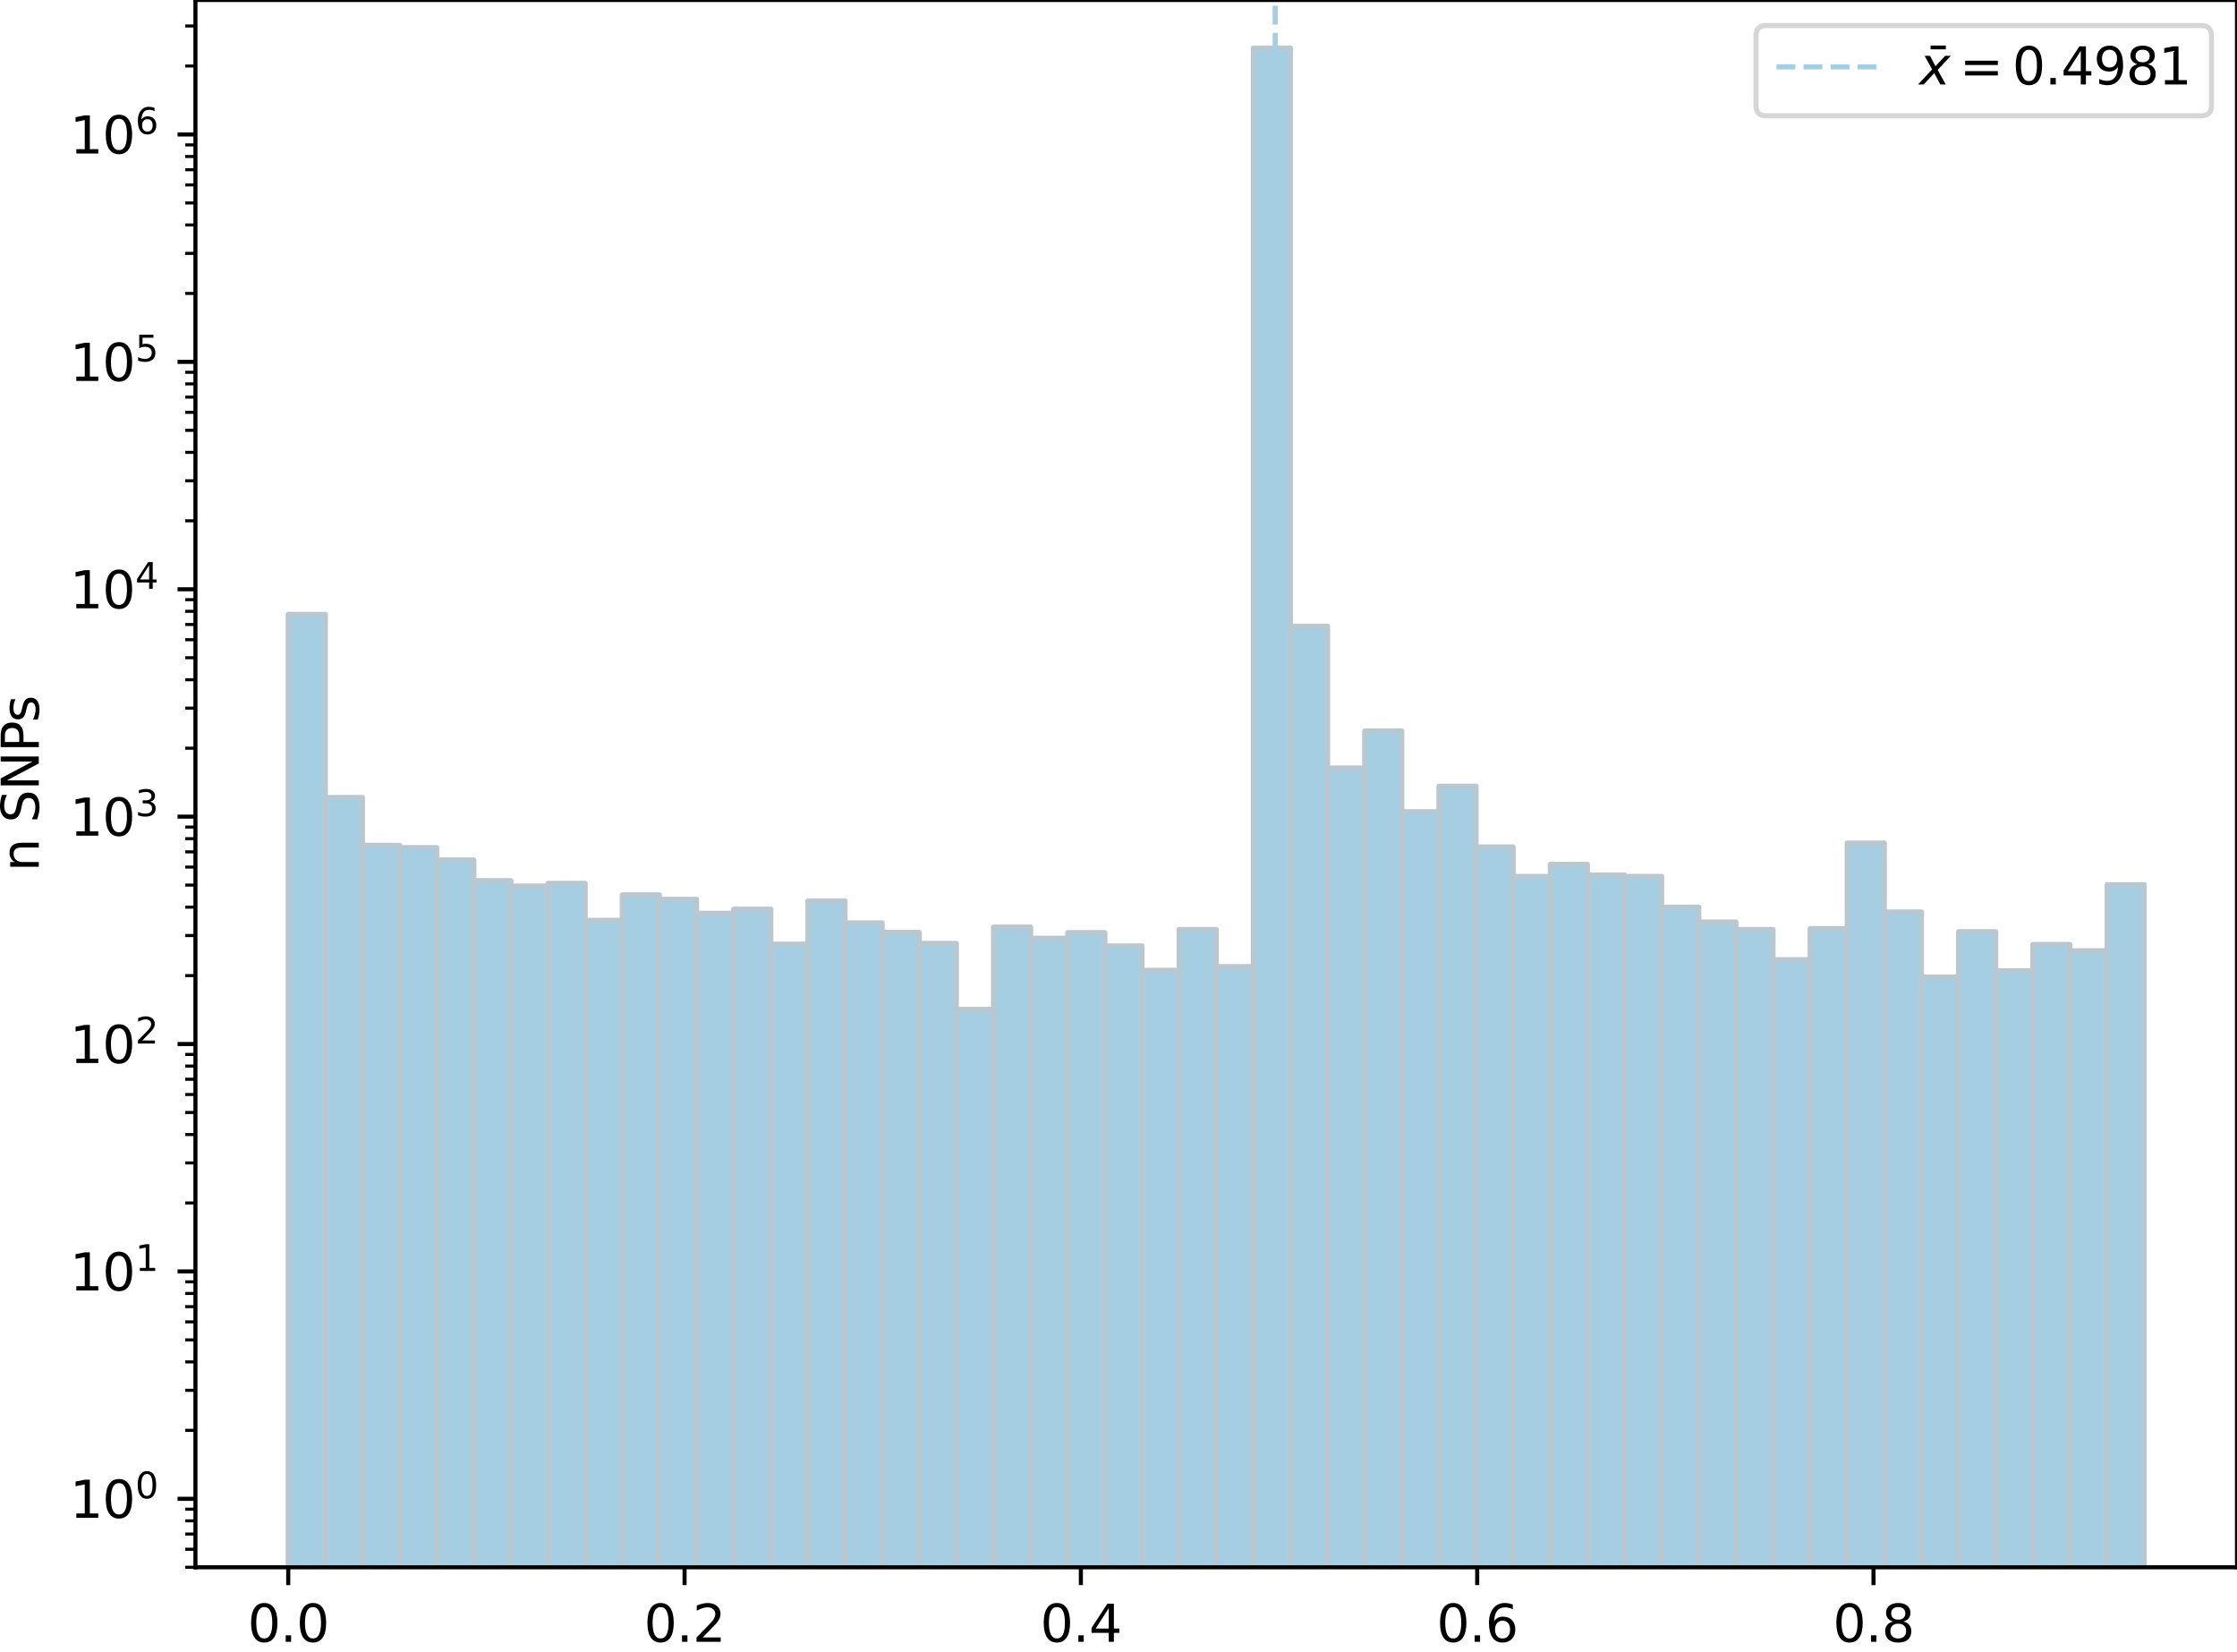 <?xml version="1.0" encoding="utf-8" standalone="no"?>
<!DOCTYPE svg PUBLIC "-//W3C//DTD SVG 1.1//EN"
  "http://www.w3.org/Graphics/SVG/1.1/DTD/svg11.dtd">
<svg height="323.598pt" version="1.1" viewBox="0 0 438.128 323.598" width="438.128pt" xmlns="http://www.w3.org/2000/svg" xmlns:xlink="http://www.w3.org/1999/xlink">
 <defs>
  <style type="text/css">*{stroke-linecap:butt;stroke-linejoin:round;}</style>
 </defs>
 <g id="figure_1">
  <g id="patch_1">
   <path d="M 0 323.598 
L 438.128 323.598 
L 438.128 0 
L 0 0 
z
" style="fill:#ffffff;"/>
  </g>
  <g id="axes_1">
   <g id="patch_2">
    <path d="M 38.278 306.92 
L 438.128 306.92 
L 438.128 0 
L 38.278 0 
z
" style="fill:#ffffff;"/>
   </g>
   <g id="patch_3">
    <path clip-path="url(#pe0e18311d4)" d="M 56.453 44823.413 
L 63.723 44823.413 
L 63.723 120.312 
L 56.453 120.312 
z
" style="fill:#a6cee3;stroke:#b9c8d0;stroke-linejoin:miter;"/>
   </g>
   <g id="patch_4">
    <path clip-path="url(#pe0e18311d4)" d="M 63.723 44823.413 
L 70.993 44823.413 
L 70.993 156.175 
L 63.723 156.175 
z
" style="fill:#a6cee3;stroke:#b9c8d0;stroke-linejoin:miter;"/>
   </g>
   <g id="patch_5">
    <path clip-path="url(#pe0e18311d4)" d="M 70.993 44823.413 
L 78.263 44823.413 
L 78.263 165.541 
L 70.993 165.541 
z
" style="fill:#a6cee3;stroke:#b9c8d0;stroke-linejoin:miter;"/>
   </g>
   <g id="patch_6">
    <path clip-path="url(#pe0e18311d4)" d="M 78.263 44823.413 
L 85.533 44823.413 
L 85.533 165.985 
L 78.263 165.985 
z
" style="fill:#a6cee3;stroke:#b9c8d0;stroke-linejoin:miter;"/>
   </g>
   <g id="patch_7">
    <path clip-path="url(#pe0e18311d4)" d="M 85.533 44823.413 
L 92.803 44823.413 
L 92.803 168.406 
L 85.533 168.406 
z
" style="fill:#a6cee3;stroke:#b9c8d0;stroke-linejoin:miter;"/>
   </g>
   <g id="patch_8">
    <path clip-path="url(#pe0e18311d4)" d="M 92.803 44823.413 
L 100.073 44823.413 
L 100.073 172.461 
L 92.803 172.461 
z
" style="fill:#a6cee3;stroke:#b9c8d0;stroke-linejoin:miter;"/>
   </g>
   <g id="patch_9">
    <path clip-path="url(#pe0e18311d4)" d="M 100.073 44823.413 
L 107.343 44823.413 
L 107.343 173.525 
L 100.073 173.525 
z
" style="fill:#a6cee3;stroke:#b9c8d0;stroke-linejoin:miter;"/>
   </g>
   <g id="patch_10">
    <path clip-path="url(#pe0e18311d4)" d="M 107.343 44823.413 
L 114.613 44823.413 
L 114.613 172.985 
L 107.343 172.985 
z
" style="fill:#a6cee3;stroke:#b9c8d0;stroke-linejoin:miter;"/>
   </g>
   <g id="patch_11">
    <path clip-path="url(#pe0e18311d4)" d="M 114.613 44823.413 
L 121.883 44823.413 
L 121.883 180.228 
L 114.613 180.228 
z
" style="fill:#a6cee3;stroke:#b9c8d0;stroke-linejoin:miter;"/>
   </g>
   <g id="patch_12">
    <path clip-path="url(#pe0e18311d4)" d="M 121.883 44823.413 
L 129.153 44823.413 
L 129.153 175.239 
L 121.883 175.239 
z
" style="fill:#a6cee3;stroke:#b9c8d0;stroke-linejoin:miter;"/>
   </g>
   <g id="patch_13">
    <path clip-path="url(#pe0e18311d4)" d="M 129.153 44823.413 
L 136.423 44823.413 
L 136.423 176.113 
L 129.153 176.113 
z
" style="fill:#a6cee3;stroke:#b9c8d0;stroke-linejoin:miter;"/>
   </g>
   <g id="patch_14">
    <path clip-path="url(#pe0e18311d4)" d="M 136.423 44823.413 
L 143.693 44823.413 
L 143.693 178.842 
L 136.423 178.842 
z
" style="fill:#a6cee3;stroke:#b9c8d0;stroke-linejoin:miter;"/>
   </g>
   <g id="patch_15">
    <path clip-path="url(#pe0e18311d4)" d="M 143.693 44823.413 
L 150.963 44823.413 
L 150.963 178.036 
L 143.693 178.036 
z
" style="fill:#a6cee3;stroke:#b9c8d0;stroke-linejoin:miter;"/>
   </g>
   <g id="patch_16">
    <path clip-path="url(#pe0e18311d4)" d="M 150.963 44823.413 
L 158.233 44823.413 
L 158.233 184.892 
L 150.963 184.892 
z
" style="fill:#a6cee3;stroke:#b9c8d0;stroke-linejoin:miter;"/>
   </g>
   <g id="patch_17">
    <path clip-path="url(#pe0e18311d4)" d="M 158.233 44823.413 
L 165.503 44823.413 
L 165.503 176.428 
L 158.233 176.428 
z
" style="fill:#a6cee3;stroke:#b9c8d0;stroke-linejoin:miter;"/>
   </g>
   <g id="patch_18">
    <path clip-path="url(#pe0e18311d4)" d="M 165.503 44823.413 
L 172.773 44823.413 
L 172.773 180.732 
L 165.503 180.732 
z
" style="fill:#a6cee3;stroke:#b9c8d0;stroke-linejoin:miter;"/>
   </g>
   <g id="patch_19">
    <path clip-path="url(#pe0e18311d4)" d="M 172.773 44823.413 
L 180.043 44823.413 
L 180.043 182.575 
L 172.773 182.575 
z
" style="fill:#a6cee3;stroke:#b9c8d0;stroke-linejoin:miter;"/>
   </g>
   <g id="patch_20">
    <path clip-path="url(#pe0e18311d4)" d="M 180.043 44823.413 
L 187.313 44823.413 
L 187.313 184.752 
L 180.043 184.752 
z
" style="fill:#a6cee3;stroke:#b9c8d0;stroke-linejoin:miter;"/>
   </g>
   <g id="patch_21">
    <path clip-path="url(#pe0e18311d4)" d="M 187.313 44823.413 
L 194.583 44823.413 
L 194.583 197.674 
L 187.313 197.674 
z
" style="fill:#a6cee3;stroke:#b9c8d0;stroke-linejoin:miter;"/>
   </g>
   <g id="patch_22">
    <path clip-path="url(#pe0e18311d4)" d="M 194.583 44823.413 
L 201.853 44823.413 
L 201.853 181.543 
L 194.583 181.543 
z
" style="fill:#a6cee3;stroke:#b9c8d0;stroke-linejoin:miter;"/>
   </g>
   <g id="patch_23">
    <path clip-path="url(#pe0e18311d4)" d="M 201.853 44823.413 
L 209.123 44823.413 
L 209.123 183.732 
L 201.853 183.732 
z
" style="fill:#a6cee3;stroke:#b9c8d0;stroke-linejoin:miter;"/>
   </g>
   <g id="patch_24">
    <path clip-path="url(#pe0e18311d4)" d="M 209.123 44823.413 
L 216.393 44823.413 
L 216.393 182.638 
L 209.123 182.638 
z
" style="fill:#a6cee3;stroke:#b9c8d0;stroke-linejoin:miter;"/>
   </g>
   <g id="patch_25">
    <path clip-path="url(#pe0e18311d4)" d="M 216.393 44823.413 
L 223.663 44823.413 
L 223.663 185.247 
L 216.393 185.247 
z
" style="fill:#a6cee3;stroke:#b9c8d0;stroke-linejoin:miter;"/>
   </g>
   <g id="patch_26">
    <path clip-path="url(#pe0e18311d4)" d="M 223.663 44823.413 
L 230.933 44823.413 
L 230.933 190.015 
L 223.663 190.015 
z
" style="fill:#a6cee3;stroke:#b9c8d0;stroke-linejoin:miter;"/>
   </g>
   <g id="patch_27">
    <path clip-path="url(#pe0e18311d4)" d="M 230.933 44823.413 
L 238.203 44823.413 
L 238.203 182.022 
L 230.933 182.022 
z
" style="fill:#a6cee3;stroke:#b9c8d0;stroke-linejoin:miter;"/>
   </g>
   <g id="patch_28">
    <path clip-path="url(#pe0e18311d4)" d="M 238.203 44823.413 
L 245.473 44823.413 
L 245.473 189.295 
L 238.203 189.295 
z
" style="fill:#a6cee3;stroke:#b9c8d0;stroke-linejoin:miter;"/>
   </g>
   <g id="patch_29">
    <path clip-path="url(#pe0e18311d4)" d="M 245.473 44823.413 
L 252.743 44823.413 
L 252.743 9.413 
L 245.473 9.413 
z
" style="fill:#a6cee3;stroke:#b9c8d0;stroke-linejoin:miter;"/>
   </g>
   <g id="patch_30">
    <path clip-path="url(#pe0e18311d4)" d="M 252.743 44823.413 
L 260.013 44823.413 
L 260.013 122.642 
L 252.743 122.642 
z
" style="fill:#a6cee3;stroke:#b9c8d0;stroke-linejoin:miter;"/>
   </g>
   <g id="patch_31">
    <path clip-path="url(#pe0e18311d4)" d="M 260.013 44823.413 
L 267.283 44823.413 
L 267.283 150.394 
L 260.013 150.394 
z
" style="fill:#a6cee3;stroke:#b9c8d0;stroke-linejoin:miter;"/>
   </g>
   <g id="patch_32">
    <path clip-path="url(#pe0e18311d4)" d="M 267.283 44823.413 
L 274.553 44823.413 
L 274.553 143.148 
L 267.283 143.148 
z
" style="fill:#a6cee3;stroke:#b9c8d0;stroke-linejoin:miter;"/>
   </g>
   <g id="patch_33">
    <path clip-path="url(#pe0e18311d4)" d="M 274.553 44823.413 
L 281.823 44823.413 
L 281.823 158.945 
L 274.553 158.945 
z
" style="fill:#a6cee3;stroke:#b9c8d0;stroke-linejoin:miter;"/>
   </g>
   <g id="patch_34">
    <path clip-path="url(#pe0e18311d4)" d="M 281.823 44823.413 
L 289.093 44823.413 
L 289.093 153.965 
L 281.823 153.965 
z
" style="fill:#a6cee3;stroke:#b9c8d0;stroke-linejoin:miter;"/>
   </g>
   <g id="patch_35">
    <path clip-path="url(#pe0e18311d4)" d="M 289.093 44823.413 
L 296.363 44823.413 
L 296.363 165.853 
L 289.093 165.853 
z
" style="fill:#a6cee3;stroke:#b9c8d0;stroke-linejoin:miter;"/>
   </g>
   <g id="patch_36">
    <path clip-path="url(#pe0e18311d4)" d="M 296.363 44823.413 
L 303.633 44823.413 
L 303.633 171.628 
L 296.363 171.628 
z
" style="fill:#a6cee3;stroke:#b9c8d0;stroke-linejoin:miter;"/>
   </g>
   <g id="patch_37">
    <path clip-path="url(#pe0e18311d4)" d="M 303.633 44823.413 
L 310.903 44823.413 
L 310.903 169.264 
L 303.633 169.264 
z
" style="fill:#a6cee3;stroke:#b9c8d0;stroke-linejoin:miter;"/>
   </g>
   <g id="patch_38">
    <path clip-path="url(#pe0e18311d4)" d="M 310.903 44823.413 
L 318.173 44823.413 
L 318.173 171.347 
L 310.903 171.347 
z
" style="fill:#a6cee3;stroke:#b9c8d0;stroke-linejoin:miter;"/>
   </g>
   <g id="patch_39">
    <path clip-path="url(#pe0e18311d4)" d="M 318.173 44823.413 
L 325.443 44823.413 
L 325.443 171.628 
L 318.173 171.628 
z
" style="fill:#a6cee3;stroke:#b9c8d0;stroke-linejoin:miter;"/>
   </g>
   <g id="patch_40">
    <path clip-path="url(#pe0e18311d4)" d="M 325.443 44823.413 
L 332.713 44823.413 
L 332.713 177.646 
L 325.443 177.646 
z
" style="fill:#a6cee3;stroke:#b9c8d0;stroke-linejoin:miter;"/>
   </g>
   <g id="patch_41">
    <path clip-path="url(#pe0e18311d4)" d="M 332.713 44823.413 
L 339.983 44823.413 
L 339.983 180.562 
L 332.713 180.562 
z
" style="fill:#a6cee3;stroke:#b9c8d0;stroke-linejoin:miter;"/>
   </g>
   <g id="patch_42">
    <path clip-path="url(#pe0e18311d4)" d="M 339.983 44823.413 
L 347.253 44823.413 
L 347.253 182.022 
L 339.983 182.022 
z
" style="fill:#a6cee3;stroke:#b9c8d0;stroke-linejoin:miter;"/>
   </g>
   <g id="patch_43">
    <path clip-path="url(#pe0e18311d4)" d="M 347.253 44823.413 
L 354.523 44823.413 
L 354.523 187.932 
L 347.253 187.932 
z
" style="fill:#a6cee3;stroke:#b9c8d0;stroke-linejoin:miter;"/>
   </g>
   <g id="patch_44">
    <path clip-path="url(#pe0e18311d4)" d="M 354.523 44823.413 
L 361.793 44823.413 
L 361.793 181.841 
L 354.523 181.841 
z
" style="fill:#a6cee3;stroke:#b9c8d0;stroke-linejoin:miter;"/>
   </g>
   <g id="patch_45">
    <path clip-path="url(#pe0e18311d4)" d="M 361.793 44823.413 
L 369.063 44823.413 
L 369.063 165.106 
L 361.793 165.106 
z
" style="fill:#a6cee3;stroke:#b9c8d0;stroke-linejoin:miter;"/>
   </g>
   <g id="patch_46">
    <path clip-path="url(#pe0e18311d4)" d="M 369.063 44823.413 
L 376.333 44823.413 
L 376.333 178.587 
L 369.063 178.587 
z
" style="fill:#a6cee3;stroke:#b9c8d0;stroke-linejoin:miter;"/>
   </g>
   <g id="patch_47">
    <path clip-path="url(#pe0e18311d4)" d="M 376.333 44823.413 
L 383.603 44823.413 
L 383.603 191.343 
L 376.333 191.343 
z
" style="fill:#a6cee3;stroke:#b9c8d0;stroke-linejoin:miter;"/>
   </g>
   <g id="patch_48">
    <path clip-path="url(#pe0e18311d4)" d="M 383.603 44823.413 
L 390.873 44823.413 
L 390.873 182.451 
L 383.603 182.451 
z
" style="fill:#a6cee3;stroke:#b9c8d0;stroke-linejoin:miter;"/>
   </g>
   <g id="patch_49">
    <path clip-path="url(#pe0e18311d4)" d="M 390.873 44823.413 
L 398.143 44823.413 
L 398.143 190.107 
L 390.873 190.107 
z
" style="fill:#a6cee3;stroke:#b9c8d0;stroke-linejoin:miter;"/>
   </g>
   <g id="patch_50">
    <path clip-path="url(#pe0e18311d4)" d="M 398.143 44823.413 
L 405.413 44823.413 
L 405.413 184.962 
L 398.143 184.962 
z
" style="fill:#a6cee3;stroke:#b9c8d0;stroke-linejoin:miter;"/>
   </g>
   <g id="patch_51">
    <path clip-path="url(#pe0e18311d4)" d="M 405.413 44823.413 
L 412.683 44823.413 
L 412.683 186.201 
L 405.413 186.201 
z
" style="fill:#a6cee3;stroke:#b9c8d0;stroke-linejoin:miter;"/>
   </g>
   <g id="patch_52">
    <path clip-path="url(#pe0e18311d4)" d="M 412.683 44823.413 
L 419.953 44823.413 
L 419.953 173.253 
L 412.683 173.253 
z
" style="fill:#a6cee3;stroke:#b9c8d0;stroke-linejoin:miter;"/>
   </g>
   <g id="matplotlib.axis_1">
    <g id="xtick_1">
     <g id="line2d_1">
      <defs>
       <path d="M 0 0 
L 0 3.5 
" id="mcefde50880" style="stroke:#000000;stroke-width:0.8;"/>
      </defs>
      <g>
       <use style="stroke:#000000;stroke-width:0.8;" x="56.453" xlink:href="#mcefde50880" y="306.92"/>
      </g>
     </g>
     <g id="text_1">
      <!-- 0.0 -->
      <g transform="translate(48.502 321.518)scale(0.1 -0.1)">
       <defs>
        <path d="M 2034 4250 
Q 1547 4250 1301 3770 
Q 1056 3291 1056 2328 
Q 1056 1369 1301 889 
Q 1547 409 2034 409 
Q 2525 409 2770 889 
Q 3016 1369 3016 2328 
Q 3016 3291 2770 3770 
Q 2525 4250 2034 4250 
z
M 2034 4750 
Q 2819 4750 3233 4129 
Q 3647 3509 3647 2328 
Q 3647 1150 3233 529 
Q 2819 -91 2034 -91 
Q 1250 -91 836 529 
Q 422 1150 422 2328 
Q 422 3509 836 4129 
Q 1250 4750 2034 4750 
z
" id="DejaVuSans-30" transform="scale(0.016)"/>
        <path d="M 684 794 
L 1344 794 
L 1344 0 
L 684 0 
L 684 794 
z
" id="DejaVuSans-2e" transform="scale(0.016)"/>
       </defs>
       <use xlink:href="#DejaVuSans-30"/>
       <use x="63.623" xlink:href="#DejaVuSans-2e"/>
       <use x="95.41" xlink:href="#DejaVuSans-30"/>
      </g>
     </g>
    </g>
    <g id="xtick_2">
     <g id="line2d_2">
      <g>
       <use style="stroke:#000000;stroke-width:0.8;" x="134.074" xlink:href="#mcefde50880" y="306.92"/>
      </g>
     </g>
     <g id="text_2">
      <!-- 0.2 -->
      <g transform="translate(126.123 321.518)scale(0.1 -0.1)">
       <defs>
        <path d="M 1228 531 
L 3431 531 
L 3431 0 
L 469 0 
L 469 531 
Q 828 903 1448 1529 
Q 2069 2156 2228 2338 
Q 2531 2678 2651 2914 
Q 2772 3150 2772 3378 
Q 2772 3750 2511 3984 
Q 2250 4219 1831 4219 
Q 1534 4219 1204 4116 
Q 875 4013 500 3803 
L 500 4441 
Q 881 4594 1212 4672 
Q 1544 4750 1819 4750 
Q 2544 4750 2975 4387 
Q 3406 4025 3406 3419 
Q 3406 3131 3298 2873 
Q 3191 2616 2906 2266 
Q 2828 2175 2409 1742 
Q 1991 1309 1228 531 
z
" id="DejaVuSans-32" transform="scale(0.016)"/>
       </defs>
       <use xlink:href="#DejaVuSans-30"/>
       <use x="63.623" xlink:href="#DejaVuSans-2e"/>
       <use x="95.41" xlink:href="#DejaVuSans-32"/>
      </g>
     </g>
    </g>
    <g id="xtick_3">
     <g id="line2d_3">
      <g>
       <use style="stroke:#000000;stroke-width:0.8;" x="211.695" xlink:href="#mcefde50880" y="306.92"/>
      </g>
     </g>
     <g id="text_3">
      <!-- 0.4 -->
      <g transform="translate(203.744 321.518)scale(0.1 -0.1)">
       <defs>
        <path d="M 2419 4116 
L 825 1625 
L 2419 1625 
L 2419 4116 
z
M 2253 4666 
L 3047 4666 
L 3047 1625 
L 3713 1625 
L 3713 1100 
L 3047 1100 
L 3047 0 
L 2419 0 
L 2419 1100 
L 313 1100 
L 313 1709 
L 2253 4666 
z
" id="DejaVuSans-34" transform="scale(0.016)"/>
       </defs>
       <use xlink:href="#DejaVuSans-30"/>
       <use x="63.623" xlink:href="#DejaVuSans-2e"/>
       <use x="95.41" xlink:href="#DejaVuSans-34"/>
      </g>
     </g>
    </g>
    <g id="xtick_4">
     <g id="line2d_4">
      <g>
       <use style="stroke:#000000;stroke-width:0.8;" x="289.317" xlink:href="#mcefde50880" y="306.92"/>
      </g>
     </g>
     <g id="text_4">
      <!-- 0.6 -->
      <g transform="translate(281.365 321.518)scale(0.1 -0.1)">
       <defs>
        <path d="M 2113 2584 
Q 1688 2584 1439 2293 
Q 1191 2003 1191 1497 
Q 1191 994 1439 701 
Q 1688 409 2113 409 
Q 2538 409 2786 701 
Q 3034 994 3034 1497 
Q 3034 2003 2786 2293 
Q 2538 2584 2113 2584 
z
M 3366 4563 
L 3366 3988 
Q 3128 4100 2886 4159 
Q 2644 4219 2406 4219 
Q 1781 4219 1451 3797 
Q 1122 3375 1075 2522 
Q 1259 2794 1537 2939 
Q 1816 3084 2150 3084 
Q 2853 3084 3261 2657 
Q 3669 2231 3669 1497 
Q 3669 778 3244 343 
Q 2819 -91 2113 -91 
Q 1303 -91 875 529 
Q 447 1150 447 2328 
Q 447 3434 972 4092 
Q 1497 4750 2381 4750 
Q 2619 4750 2861 4703 
Q 3103 4656 3366 4563 
z
" id="DejaVuSans-36" transform="scale(0.016)"/>
       </defs>
       <use xlink:href="#DejaVuSans-30"/>
       <use x="63.623" xlink:href="#DejaVuSans-2e"/>
       <use x="95.41" xlink:href="#DejaVuSans-36"/>
      </g>
     </g>
    </g>
    <g id="xtick_5">
     <g id="line2d_5">
      <g>
       <use style="stroke:#000000;stroke-width:0.8;" x="366.938" xlink:href="#mcefde50880" y="306.92"/>
      </g>
     </g>
     <g id="text_5">
      <!-- 0.8 -->
      <g transform="translate(358.986 321.518)scale(0.1 -0.1)">
       <defs>
        <path d="M 2034 2216 
Q 1584 2216 1326 1975 
Q 1069 1734 1069 1313 
Q 1069 891 1326 650 
Q 1584 409 2034 409 
Q 2484 409 2743 651 
Q 3003 894 3003 1313 
Q 3003 1734 2745 1975 
Q 2488 2216 2034 2216 
z
M 1403 2484 
Q 997 2584 770 2862 
Q 544 3141 544 3541 
Q 544 4100 942 4425 
Q 1341 4750 2034 4750 
Q 2731 4750 3128 4425 
Q 3525 4100 3525 3541 
Q 3525 3141 3298 2862 
Q 3072 2584 2669 2484 
Q 3125 2378 3379 2068 
Q 3634 1759 3634 1313 
Q 3634 634 3220 271 
Q 2806 -91 2034 -91 
Q 1263 -91 848 271 
Q 434 634 434 1313 
Q 434 1759 690 2068 
Q 947 2378 1403 2484 
z
M 1172 3481 
Q 1172 3119 1398 2916 
Q 1625 2713 2034 2713 
Q 2441 2713 2670 2916 
Q 2900 3119 2900 3481 
Q 2900 3844 2670 4047 
Q 2441 4250 2034 4250 
Q 1625 4250 1398 4047 
Q 1172 3844 1172 3481 
z
" id="DejaVuSans-38" transform="scale(0.016)"/>
       </defs>
       <use xlink:href="#DejaVuSans-30"/>
       <use x="63.623" xlink:href="#DejaVuSans-2e"/>
       <use x="95.41" xlink:href="#DejaVuSans-38"/>
      </g>
     </g>
    </g>
   </g>
   <g id="matplotlib.axis_2">
    <g id="ytick_1">
     <g id="line2d_6">
      <defs>
       <path d="M 0 0 
L -3.5 0 
" id="mbfc3b11124" style="stroke:#000000;stroke-width:0.8;"/>
      </defs>
      <g>
       <use style="stroke:#000000;stroke-width:0.8;" x="38.278" xlink:href="#mbfc3b11124" y="293.515"/>
      </g>
     </g>
     <g id="text_6">
      <!-- $\mathdefault{10^{0}}$ -->
      <g transform="translate(13.678 297.314)scale(0.1 -0.1)">
       <defs>
        <path d="M 794 531 
L 1825 531 
L 1825 4091 
L 703 3866 
L 703 4441 
L 1819 4666 
L 2450 4666 
L 2450 531 
L 3481 531 
L 3481 0 
L 794 0 
L 794 531 
z
" id="DejaVuSans-31" transform="scale(0.016)"/>
       </defs>
       <use transform="translate(0 0.766)" xlink:href="#DejaVuSans-31"/>
       <use transform="translate(63.623 0.766)" xlink:href="#DejaVuSans-30"/>
       <use transform="translate(128.203 39.047)scale(0.7)" xlink:href="#DejaVuSans-30"/>
      </g>
     </g>
    </g>
    <g id="ytick_2">
     <g id="line2d_7">
      <g>
       <use style="stroke:#000000;stroke-width:0.8;" x="38.278" xlink:href="#mbfc3b11124" y="248.985"/>
      </g>
     </g>
     <g id="text_7">
      <!-- $\mathdefault{10^{1}}$ -->
      <g transform="translate(13.678 252.784)scale(0.1 -0.1)">
       <use transform="translate(0 0.684)" xlink:href="#DejaVuSans-31"/>
       <use transform="translate(63.623 0.684)" xlink:href="#DejaVuSans-30"/>
       <use transform="translate(128.203 38.966)scale(0.7)" xlink:href="#DejaVuSans-31"/>
      </g>
     </g>
    </g>
    <g id="ytick_3">
     <g id="line2d_8">
      <g>
       <use style="stroke:#000000;stroke-width:0.8;" x="38.278" xlink:href="#mbfc3b11124" y="204.455"/>
      </g>
     </g>
     <g id="text_8">
      <!-- $\mathdefault{10^{2}}$ -->
      <g transform="translate(13.678 208.255)scale(0.1 -0.1)">
       <use transform="translate(0 0.766)" xlink:href="#DejaVuSans-31"/>
       <use transform="translate(63.623 0.766)" xlink:href="#DejaVuSans-30"/>
       <use transform="translate(128.203 39.047)scale(0.7)" xlink:href="#DejaVuSans-32"/>
      </g>
     </g>
    </g>
    <g id="ytick_4">
     <g id="line2d_9">
      <g>
       <use style="stroke:#000000;stroke-width:0.8;" x="38.278" xlink:href="#mbfc3b11124" y="159.925"/>
      </g>
     </g>
     <g id="text_9">
      <!-- $\mathdefault{10^{3}}$ -->
      <g transform="translate(13.678 163.725)scale(0.1 -0.1)">
       <defs>
        <path d="M 2597 2516 
Q 3050 2419 3304 2112 
Q 3559 1806 3559 1356 
Q 3559 666 3084 287 
Q 2609 -91 1734 -91 
Q 1441 -91 1130 -33 
Q 819 25 488 141 
L 488 750 
Q 750 597 1062 519 
Q 1375 441 1716 441 
Q 2309 441 2620 675 
Q 2931 909 2931 1356 
Q 2931 1769 2642 2001 
Q 2353 2234 1838 2234 
L 1294 2234 
L 1294 2753 
L 1863 2753 
Q 2328 2753 2575 2939 
Q 2822 3125 2822 3475 
Q 2822 3834 2567 4026 
Q 2313 4219 1838 4219 
Q 1578 4219 1281 4162 
Q 984 4106 628 3988 
L 628 4550 
Q 988 4650 1302 4700 
Q 1616 4750 1894 4750 
Q 2613 4750 3031 4423 
Q 3450 4097 3450 3541 
Q 3450 3153 3228 2886 
Q 3006 2619 2597 2516 
z
" id="DejaVuSans-33" transform="scale(0.016)"/>
       </defs>
       <use transform="translate(0 0.766)" xlink:href="#DejaVuSans-31"/>
       <use transform="translate(63.623 0.766)" xlink:href="#DejaVuSans-30"/>
       <use transform="translate(128.203 39.047)scale(0.7)" xlink:href="#DejaVuSans-33"/>
      </g>
     </g>
    </g>
    <g id="ytick_5">
     <g id="line2d_10">
      <g>
       <use style="stroke:#000000;stroke-width:0.8;" x="38.278" xlink:href="#mbfc3b11124" y="115.396"/>
      </g>
     </g>
     <g id="text_10">
      <!-- $\mathdefault{10^{4}}$ -->
      <g transform="translate(13.678 119.195)scale(0.1 -0.1)">
       <use transform="translate(0 0.684)" xlink:href="#DejaVuSans-31"/>
       <use transform="translate(63.623 0.684)" xlink:href="#DejaVuSans-30"/>
       <use transform="translate(128.203 38.966)scale(0.7)" xlink:href="#DejaVuSans-34"/>
      </g>
     </g>
    </g>
    <g id="ytick_6">
     <g id="line2d_11">
      <g>
       <use style="stroke:#000000;stroke-width:0.8;" x="38.278" xlink:href="#mbfc3b11124" y="70.866"/>
      </g>
     </g>
     <g id="text_11">
      <!-- $\mathdefault{10^{5}}$ -->
      <g transform="translate(13.678 74.665)scale(0.1 -0.1)">
       <defs>
        <path d="M 691 4666 
L 3169 4666 
L 3169 4134 
L 1269 4134 
L 1269 2991 
Q 1406 3038 1543 3061 
Q 1681 3084 1819 3084 
Q 2600 3084 3056 2656 
Q 3513 2228 3513 1497 
Q 3513 744 3044 326 
Q 2575 -91 1722 -91 
Q 1428 -91 1123 -41 
Q 819 9 494 109 
L 494 744 
Q 775 591 1075 516 
Q 1375 441 1709 441 
Q 2250 441 2565 725 
Q 2881 1009 2881 1497 
Q 2881 1984 2565 2268 
Q 2250 2553 1709 2553 
Q 1456 2553 1204 2497 
Q 953 2441 691 2322 
L 691 4666 
z
" id="DejaVuSans-35" transform="scale(0.016)"/>
       </defs>
       <use transform="translate(0 0.684)" xlink:href="#DejaVuSans-31"/>
       <use transform="translate(63.623 0.684)" xlink:href="#DejaVuSans-30"/>
       <use transform="translate(128.203 38.966)scale(0.7)" xlink:href="#DejaVuSans-35"/>
      </g>
     </g>
    </g>
    <g id="ytick_7">
     <g id="line2d_12">
      <g>
       <use style="stroke:#000000;stroke-width:0.8;" x="38.278" xlink:href="#mbfc3b11124" y="26.336"/>
      </g>
     </g>
     <g id="text_12">
      <!-- $\mathdefault{10^{6}}$ -->
      <g transform="translate(13.678 30.135)scale(0.1 -0.1)">
       <use transform="translate(0 0.766)" xlink:href="#DejaVuSans-31"/>
       <use transform="translate(63.623 0.766)" xlink:href="#DejaVuSans-30"/>
       <use transform="translate(128.203 39.047)scale(0.7)" xlink:href="#DejaVuSans-36"/>
      </g>
     </g>
    </g>
    <g id="ytick_8">
     <g id="line2d_13">
      <defs>
       <path d="M 0 0 
L -2 0 
" id="mc64c70d39d" style="stroke:#000000;stroke-width:0.6;"/>
      </defs>
      <g>
       <use style="stroke:#000000;stroke-width:0.6;" x="38.278" xlink:href="#mc64c70d39d" y="306.92"/>
      </g>
     </g>
    </g>
    <g id="ytick_9">
     <g id="line2d_14">
      <g>
       <use style="stroke:#000000;stroke-width:0.6;" x="38.278" xlink:href="#mc64c70d39d" y="303.394"/>
      </g>
     </g>
    </g>
    <g id="ytick_10">
     <g id="line2d_15">
      <g>
       <use style="stroke:#000000;stroke-width:0.6;" x="38.278" xlink:href="#mc64c70d39d" y="300.413"/>
      </g>
     </g>
    </g>
    <g id="ytick_11">
     <g id="line2d_16">
      <g>
       <use style="stroke:#000000;stroke-width:0.6;" x="38.278" xlink:href="#mc64c70d39d" y="297.831"/>
      </g>
     </g>
    </g>
    <g id="ytick_12">
     <g id="line2d_17">
      <g>
       <use style="stroke:#000000;stroke-width:0.6;" x="38.278" xlink:href="#mc64c70d39d" y="295.553"/>
      </g>
     </g>
    </g>
    <g id="ytick_13">
     <g id="line2d_18">
      <g>
       <use style="stroke:#000000;stroke-width:0.6;" x="38.278" xlink:href="#mc64c70d39d" y="280.11"/>
      </g>
     </g>
    </g>
    <g id="ytick_14">
     <g id="line2d_19">
      <g>
       <use style="stroke:#000000;stroke-width:0.6;" x="38.278" xlink:href="#mc64c70d39d" y="272.269"/>
      </g>
     </g>
    </g>
    <g id="ytick_15">
     <g id="line2d_20">
      <g>
       <use style="stroke:#000000;stroke-width:0.6;" x="38.278" xlink:href="#mc64c70d39d" y="266.705"/>
      </g>
     </g>
    </g>
    <g id="ytick_16">
     <g id="line2d_21">
      <g>
       <use style="stroke:#000000;stroke-width:0.6;" x="38.278" xlink:href="#mc64c70d39d" y="262.39"/>
      </g>
     </g>
    </g>
    <g id="ytick_17">
     <g id="line2d_22">
      <g>
       <use style="stroke:#000000;stroke-width:0.6;" x="38.278" xlink:href="#mc64c70d39d" y="258.864"/>
      </g>
     </g>
    </g>
    <g id="ytick_18">
     <g id="line2d_23">
      <g>
       <use style="stroke:#000000;stroke-width:0.6;" x="38.278" xlink:href="#mc64c70d39d" y="255.883"/>
      </g>
     </g>
    </g>
    <g id="ytick_19">
     <g id="line2d_24">
      <g>
       <use style="stroke:#000000;stroke-width:0.6;" x="38.278" xlink:href="#mc64c70d39d" y="253.301"/>
      </g>
     </g>
    </g>
    <g id="ytick_20">
     <g id="line2d_25">
      <g>
       <use style="stroke:#000000;stroke-width:0.6;" x="38.278" xlink:href="#mc64c70d39d" y="251.023"/>
      </g>
     </g>
    </g>
    <g id="ytick_21">
     <g id="line2d_26">
      <g>
       <use style="stroke:#000000;stroke-width:0.6;" x="38.278" xlink:href="#mc64c70d39d" y="235.58"/>
      </g>
     </g>
    </g>
    <g id="ytick_22">
     <g id="line2d_27">
      <g>
       <use style="stroke:#000000;stroke-width:0.6;" x="38.278" xlink:href="#mc64c70d39d" y="227.739"/>
      </g>
     </g>
    </g>
    <g id="ytick_23">
     <g id="line2d_28">
      <g>
       <use style="stroke:#000000;stroke-width:0.6;" x="38.278" xlink:href="#mc64c70d39d" y="222.176"/>
      </g>
     </g>
    </g>
    <g id="ytick_24">
     <g id="line2d_29">
      <g>
       <use style="stroke:#000000;stroke-width:0.6;" x="38.278" xlink:href="#mc64c70d39d" y="217.86"/>
      </g>
     </g>
    </g>
    <g id="ytick_25">
     <g id="line2d_30">
      <g>
       <use style="stroke:#000000;stroke-width:0.6;" x="38.278" xlink:href="#mc64c70d39d" y="214.334"/>
      </g>
     </g>
    </g>
    <g id="ytick_26">
     <g id="line2d_31">
      <g>
       <use style="stroke:#000000;stroke-width:0.6;" x="38.278" xlink:href="#mc64c70d39d" y="211.353"/>
      </g>
     </g>
    </g>
    <g id="ytick_27">
     <g id="line2d_32">
      <g>
       <use style="stroke:#000000;stroke-width:0.6;" x="38.278" xlink:href="#mc64c70d39d" y="208.771"/>
      </g>
     </g>
    </g>
    <g id="ytick_28">
     <g id="line2d_33">
      <g>
       <use style="stroke:#000000;stroke-width:0.6;" x="38.278" xlink:href="#mc64c70d39d" y="206.493"/>
      </g>
     </g>
    </g>
    <g id="ytick_29">
     <g id="line2d_34">
      <g>
       <use style="stroke:#000000;stroke-width:0.6;" x="38.278" xlink:href="#mc64c70d39d" y="191.051"/>
      </g>
     </g>
    </g>
    <g id="ytick_30">
     <g id="line2d_35">
      <g>
       <use style="stroke:#000000;stroke-width:0.6;" x="38.278" xlink:href="#mc64c70d39d" y="183.209"/>
      </g>
     </g>
    </g>
    <g id="ytick_31">
     <g id="line2d_36">
      <g>
       <use style="stroke:#000000;stroke-width:0.6;" x="38.278" xlink:href="#mc64c70d39d" y="177.646"/>
      </g>
     </g>
    </g>
    <g id="ytick_32">
     <g id="line2d_37">
      <g>
       <use style="stroke:#000000;stroke-width:0.6;" x="38.278" xlink:href="#mc64c70d39d" y="173.33"/>
      </g>
     </g>
    </g>
    <g id="ytick_33">
     <g id="line2d_38">
      <g>
       <use style="stroke:#000000;stroke-width:0.6;" x="38.278" xlink:href="#mc64c70d39d" y="169.804"/>
      </g>
     </g>
    </g>
    <g id="ytick_34">
     <g id="line2d_39">
      <g>
       <use style="stroke:#000000;stroke-width:0.6;" x="38.278" xlink:href="#mc64c70d39d" y="166.823"/>
      </g>
     </g>
    </g>
    <g id="ytick_35">
     <g id="line2d_40">
      <g>
       <use style="stroke:#000000;stroke-width:0.6;" x="38.278" xlink:href="#mc64c70d39d" y="164.241"/>
      </g>
     </g>
    </g>
    <g id="ytick_36">
     <g id="line2d_41">
      <g>
       <use style="stroke:#000000;stroke-width:0.6;" x="38.278" xlink:href="#mc64c70d39d" y="161.963"/>
      </g>
     </g>
    </g>
    <g id="ytick_37">
     <g id="line2d_42">
      <g>
       <use style="stroke:#000000;stroke-width:0.6;" x="38.278" xlink:href="#mc64c70d39d" y="146.521"/>
      </g>
     </g>
    </g>
    <g id="ytick_38">
     <g id="line2d_43">
      <g>
       <use style="stroke:#000000;stroke-width:0.6;" x="38.278" xlink:href="#mc64c70d39d" y="138.679"/>
      </g>
     </g>
    </g>
    <g id="ytick_39">
     <g id="line2d_44">
      <g>
       <use style="stroke:#000000;stroke-width:0.6;" x="38.278" xlink:href="#mc64c70d39d" y="133.116"/>
      </g>
     </g>
    </g>
    <g id="ytick_40">
     <g id="line2d_45">
      <g>
       <use style="stroke:#000000;stroke-width:0.6;" x="38.278" xlink:href="#mc64c70d39d" y="128.8"/>
      </g>
     </g>
    </g>
    <g id="ytick_41">
     <g id="line2d_46">
      <g>
       <use style="stroke:#000000;stroke-width:0.6;" x="38.278" xlink:href="#mc64c70d39d" y="125.274"/>
      </g>
     </g>
    </g>
    <g id="ytick_42">
     <g id="line2d_47">
      <g>
       <use style="stroke:#000000;stroke-width:0.6;" x="38.278" xlink:href="#mc64c70d39d" y="122.293"/>
      </g>
     </g>
    </g>
    <g id="ytick_43">
     <g id="line2d_48">
      <g>
       <use style="stroke:#000000;stroke-width:0.6;" x="38.278" xlink:href="#mc64c70d39d" y="119.711"/>
      </g>
     </g>
    </g>
    <g id="ytick_44">
     <g id="line2d_49">
      <g>
       <use style="stroke:#000000;stroke-width:0.6;" x="38.278" xlink:href="#mc64c70d39d" y="117.433"/>
      </g>
     </g>
    </g>
    <g id="ytick_45">
     <g id="line2d_50">
      <g>
       <use style="stroke:#000000;stroke-width:0.6;" x="38.278" xlink:href="#mc64c70d39d" y="101.991"/>
      </g>
     </g>
    </g>
    <g id="ytick_46">
     <g id="line2d_51">
      <g>
       <use style="stroke:#000000;stroke-width:0.6;" x="38.278" xlink:href="#mc64c70d39d" y="94.149"/>
      </g>
     </g>
    </g>
    <g id="ytick_47">
     <g id="line2d_52">
      <g>
       <use style="stroke:#000000;stroke-width:0.6;" x="38.278" xlink:href="#mc64c70d39d" y="88.586"/>
      </g>
     </g>
    </g>
    <g id="ytick_48">
     <g id="line2d_53">
      <g>
       <use style="stroke:#000000;stroke-width:0.6;" x="38.278" xlink:href="#mc64c70d39d" y="84.271"/>
      </g>
     </g>
    </g>
    <g id="ytick_49">
     <g id="line2d_54">
      <g>
       <use style="stroke:#000000;stroke-width:0.6;" x="38.278" xlink:href="#mc64c70d39d" y="80.745"/>
      </g>
     </g>
    </g>
    <g id="ytick_50">
     <g id="line2d_55">
      <g>
       <use style="stroke:#000000;stroke-width:0.6;" x="38.278" xlink:href="#mc64c70d39d" y="77.763"/>
      </g>
     </g>
    </g>
    <g id="ytick_51">
     <g id="line2d_56">
      <g>
       <use style="stroke:#000000;stroke-width:0.6;" x="38.278" xlink:href="#mc64c70d39d" y="75.181"/>
      </g>
     </g>
    </g>
    <g id="ytick_52">
     <g id="line2d_57">
      <g>
       <use style="stroke:#000000;stroke-width:0.6;" x="38.278" xlink:href="#mc64c70d39d" y="72.903"/>
      </g>
     </g>
    </g>
    <g id="ytick_53">
     <g id="line2d_58">
      <g>
       <use style="stroke:#000000;stroke-width:0.6;" x="38.278" xlink:href="#mc64c70d39d" y="57.461"/>
      </g>
     </g>
    </g>
    <g id="ytick_54">
     <g id="line2d_59">
      <g>
       <use style="stroke:#000000;stroke-width:0.6;" x="38.278" xlink:href="#mc64c70d39d" y="49.62"/>
      </g>
     </g>
    </g>
    <g id="ytick_55">
     <g id="line2d_60">
      <g>
       <use style="stroke:#000000;stroke-width:0.6;" x="38.278" xlink:href="#mc64c70d39d" y="44.056"/>
      </g>
     </g>
    </g>
    <g id="ytick_56">
     <g id="line2d_61">
      <g>
       <use style="stroke:#000000;stroke-width:0.6;" x="38.278" xlink:href="#mc64c70d39d" y="39.741"/>
      </g>
     </g>
    </g>
    <g id="ytick_57">
     <g id="line2d_62">
      <g>
       <use style="stroke:#000000;stroke-width:0.6;" x="38.278" xlink:href="#mc64c70d39d" y="36.215"/>
      </g>
     </g>
    </g>
    <g id="ytick_58">
     <g id="line2d_63">
      <g>
       <use style="stroke:#000000;stroke-width:0.6;" x="38.278" xlink:href="#mc64c70d39d" y="33.234"/>
      </g>
     </g>
    </g>
    <g id="ytick_59">
     <g id="line2d_64">
      <g>
       <use style="stroke:#000000;stroke-width:0.6;" x="38.278" xlink:href="#mc64c70d39d" y="30.651"/>
      </g>
     </g>
    </g>
    <g id="ytick_60">
     <g id="line2d_65">
      <g>
       <use style="stroke:#000000;stroke-width:0.6;" x="38.278" xlink:href="#mc64c70d39d" y="28.373"/>
      </g>
     </g>
    </g>
    <g id="ytick_61">
     <g id="line2d_66">
      <g>
       <use style="stroke:#000000;stroke-width:0.6;" x="38.278" xlink:href="#mc64c70d39d" y="12.931"/>
      </g>
     </g>
    </g>
    <g id="ytick_62">
     <g id="line2d_67">
      <g>
       <use style="stroke:#000000;stroke-width:0.6;" x="38.278" xlink:href="#mc64c70d39d" y="5.09"/>
      </g>
     </g>
    </g>
    <g id="text_13">
     <!-- n SNPs -->
     <g transform="translate(7.598 170.665)rotate(-90)scale(0.1 -0.1)">
      <defs>
       <path d="M 3513 2113 
L 3513 0 
L 2938 0 
L 2938 2094 
Q 2938 2591 2744 2837 
Q 2550 3084 2163 3084 
Q 1697 3084 1428 2787 
Q 1159 2491 1159 1978 
L 1159 0 
L 581 0 
L 581 3500 
L 1159 3500 
L 1159 2956 
Q 1366 3272 1645 3428 
Q 1925 3584 2291 3584 
Q 2894 3584 3203 3211 
Q 3513 2838 3513 2113 
z
" id="DejaVuSans-6e" transform="scale(0.016)"/>
       <path id="DejaVuSans-20" transform="scale(0.016)"/>
       <path d="M 3425 4513 
L 3425 3897 
Q 3066 4069 2747 4153 
Q 2428 4238 2131 4238 
Q 1616 4238 1336 4038 
Q 1056 3838 1056 3469 
Q 1056 3159 1242 3001 
Q 1428 2844 1947 2747 
L 2328 2669 
Q 3034 2534 3370 2195 
Q 3706 1856 3706 1288 
Q 3706 609 3251 259 
Q 2797 -91 1919 -91 
Q 1588 -91 1214 -16 
Q 841 59 441 206 
L 441 856 
Q 825 641 1194 531 
Q 1563 422 1919 422 
Q 2459 422 2753 634 
Q 3047 847 3047 1241 
Q 3047 1584 2836 1778 
Q 2625 1972 2144 2069 
L 1759 2144 
Q 1053 2284 737 2584 
Q 422 2884 422 3419 
Q 422 4038 858 4394 
Q 1294 4750 2059 4750 
Q 2388 4750 2728 4690 
Q 3069 4631 3425 4513 
z
" id="DejaVuSans-53" transform="scale(0.016)"/>
       <path d="M 628 4666 
L 1478 4666 
L 3547 763 
L 3547 4666 
L 4159 4666 
L 4159 0 
L 3309 0 
L 1241 3903 
L 1241 0 
L 628 0 
L 628 4666 
z
" id="DejaVuSans-4e" transform="scale(0.016)"/>
       <path d="M 1259 4147 
L 1259 2394 
L 2053 2394 
Q 2494 2394 2734 2622 
Q 2975 2850 2975 3272 
Q 2975 3691 2734 3919 
Q 2494 4147 2053 4147 
L 1259 4147 
z
M 628 4666 
L 2053 4666 
Q 2838 4666 3239 4311 
Q 3641 3956 3641 3272 
Q 3641 2581 3239 2228 
Q 2838 1875 2053 1875 
L 1259 1875 
L 1259 0 
L 628 0 
L 628 4666 
z
" id="DejaVuSans-50" transform="scale(0.016)"/>
       <path d="M 2834 3397 
L 2834 2853 
Q 2591 2978 2328 3040 
Q 2066 3103 1784 3103 
Q 1356 3103 1142 2972 
Q 928 2841 928 2578 
Q 928 2378 1081 2264 
Q 1234 2150 1697 2047 
L 1894 2003 
Q 2506 1872 2764 1633 
Q 3022 1394 3022 966 
Q 3022 478 2636 193 
Q 2250 -91 1575 -91 
Q 1294 -91 989 -36 
Q 684 19 347 128 
L 347 722 
Q 666 556 975 473 
Q 1284 391 1588 391 
Q 1994 391 2212 530 
Q 2431 669 2431 922 
Q 2431 1156 2273 1281 
Q 2116 1406 1581 1522 
L 1381 1569 
Q 847 1681 609 1914 
Q 372 2147 372 2553 
Q 372 3047 722 3315 
Q 1072 3584 1716 3584 
Q 2034 3584 2315 3537 
Q 2597 3491 2834 3397 
z
" id="DejaVuSans-73" transform="scale(0.016)"/>
      </defs>
      <use xlink:href="#DejaVuSans-6e"/>
      <use x="63.379" xlink:href="#DejaVuSans-20"/>
      <use x="95.166" xlink:href="#DejaVuSans-53"/>
      <use x="158.643" xlink:href="#DejaVuSans-4e"/>
      <use x="233.447" xlink:href="#DejaVuSans-50"/>
      <use x="292" xlink:href="#DejaVuSans-73"/>
     </g>
    </g>
   </g>
   <g id="line2d_68">
    <path clip-path="url(#pe0e18311d4)" d="M 249.757 306.92 
L 249.757 0 
" style="fill:none;stroke:#a6cee3;stroke-dasharray:3.7,1.6;stroke-dashoffset:0;"/>
   </g>
   <g id="patch_53">
    <path d="M 38.278 306.92 
L 38.278 0 
" style="fill:none;stroke:#000000;stroke-linecap:square;stroke-linejoin:miter;stroke-width:0.8;"/>
   </g>
   <g id="patch_54">
    <path d="M 438.128 306.92 
L 438.128 0 
" style="fill:none;stroke:#000000;stroke-linecap:square;stroke-linejoin:miter;stroke-width:0.8;"/>
   </g>
   <g id="patch_55">
    <path d="M 38.278 306.92 
L 438.128 306.92 
" style="fill:none;stroke:#000000;stroke-linecap:square;stroke-linejoin:miter;stroke-width:0.8;"/>
   </g>
   <g id="patch_56">
    <path d="M 38.278 0 
L 438.128 0 
" style="fill:none;stroke:#000000;stroke-linecap:square;stroke-linejoin:miter;stroke-width:0.8;"/>
   </g>
   <g id="legend_1">
    <g id="patch_57">
     <path d="M 345.928 22.678 
L 431.128 22.678 
Q 433.128 22.678 433.128 20.678 
L 433.128 7 
Q 433.128 5 431.128 5 
L 345.928 5 
Q 343.928 5 343.928 7 
L 343.928 20.678 
Q 343.928 22.678 345.928 22.678 
z
" style="fill:#ffffff;opacity:0.8;stroke:#cccccc;stroke-linejoin:miter;"/>
    </g>
    <g id="line2d_69">
     <path d="M 347.928 13.098 
L 367.928 13.098 
" style="fill:none;stroke:#a6cee3;stroke-dasharray:3.7,1.6;stroke-dashoffset:0;"/>
    </g>
    <g id="line2d_70"/>
    <g id="text_14">
     <!-- $\bar{x}=0.4981$ -->
     <g transform="translate(375.928 16.598)scale(0.1 -0.1)">
      <defs>
       <path d="M -2522 4769 
L -653 4769 
L -653 4306 
L -2522 4306 
L -2522 4769 
z
" id="DejaVuSans-304" transform="scale(0.016)"/>
       <path d="M 3841 3500 
L 2234 1784 
L 3219 0 
L 2559 0 
L 1819 1388 
L 531 0 
L -166 0 
L 1556 1844 
L 641 3500 
L 1300 3500 
L 1972 2234 
L 3144 3500 
L 3841 3500 
z
" id="DejaVuSans-Oblique-78" transform="scale(0.016)"/>
       <path d="M 678 2906 
L 4684 2906 
L 4684 2381 
L 678 2381 
L 678 2906 
z
M 678 1631 
L 4684 1631 
L 4684 1100 
L 678 1100 
L 678 1631 
z
" id="DejaVuSans-3d" transform="scale(0.016)"/>
       <path d="M 703 97 
L 703 672 
Q 941 559 1184 500 
Q 1428 441 1663 441 
Q 2288 441 2617 861 
Q 2947 1281 2994 2138 
Q 2813 1869 2534 1725 
Q 2256 1581 1919 1581 
Q 1219 1581 811 2004 
Q 403 2428 403 3163 
Q 403 3881 828 4315 
Q 1253 4750 1959 4750 
Q 2769 4750 3195 4129 
Q 3622 3509 3622 2328 
Q 3622 1225 3098 567 
Q 2575 -91 1691 -91 
Q 1453 -91 1209 -44 
Q 966 3 703 97 
z
M 1959 2075 
Q 2384 2075 2632 2365 
Q 2881 2656 2881 3163 
Q 2881 3666 2632 3958 
Q 2384 4250 1959 4250 
Q 1534 4250 1286 3958 
Q 1038 3666 1038 3163 
Q 1038 2656 1286 2365 
Q 1534 2075 1959 2075 
z
" id="DejaVuSans-39" transform="scale(0.016)"/>
      </defs>
      <use transform="translate(62.201 0.484)" xlink:href="#DejaVuSans-304"/>
      <use transform="translate(0 0.578)" xlink:href="#DejaVuSans-Oblique-78"/>
      <use transform="translate(78.662 0.578)" xlink:href="#DejaVuSans-3d"/>
      <use transform="translate(181.934 0.578)" xlink:href="#DejaVuSans-30"/>
      <use transform="translate(245.557 0.578)" xlink:href="#DejaVuSans-2e"/>
      <use transform="translate(277.344 0.578)" xlink:href="#DejaVuSans-34"/>
      <use transform="translate(340.967 0.578)" xlink:href="#DejaVuSans-39"/>
      <use transform="translate(404.59 0.578)" xlink:href="#DejaVuSans-38"/>
      <use transform="translate(468.213 0.578)" xlink:href="#DejaVuSans-31"/>
     </g>
    </g>
   </g>
  </g>
 </g>
 <defs>
  <clipPath id="pe0e18311d4">
   <rect height="306.92" width="399.85" x="38.278" y="0"/>
  </clipPath>
 </defs>
</svg>
